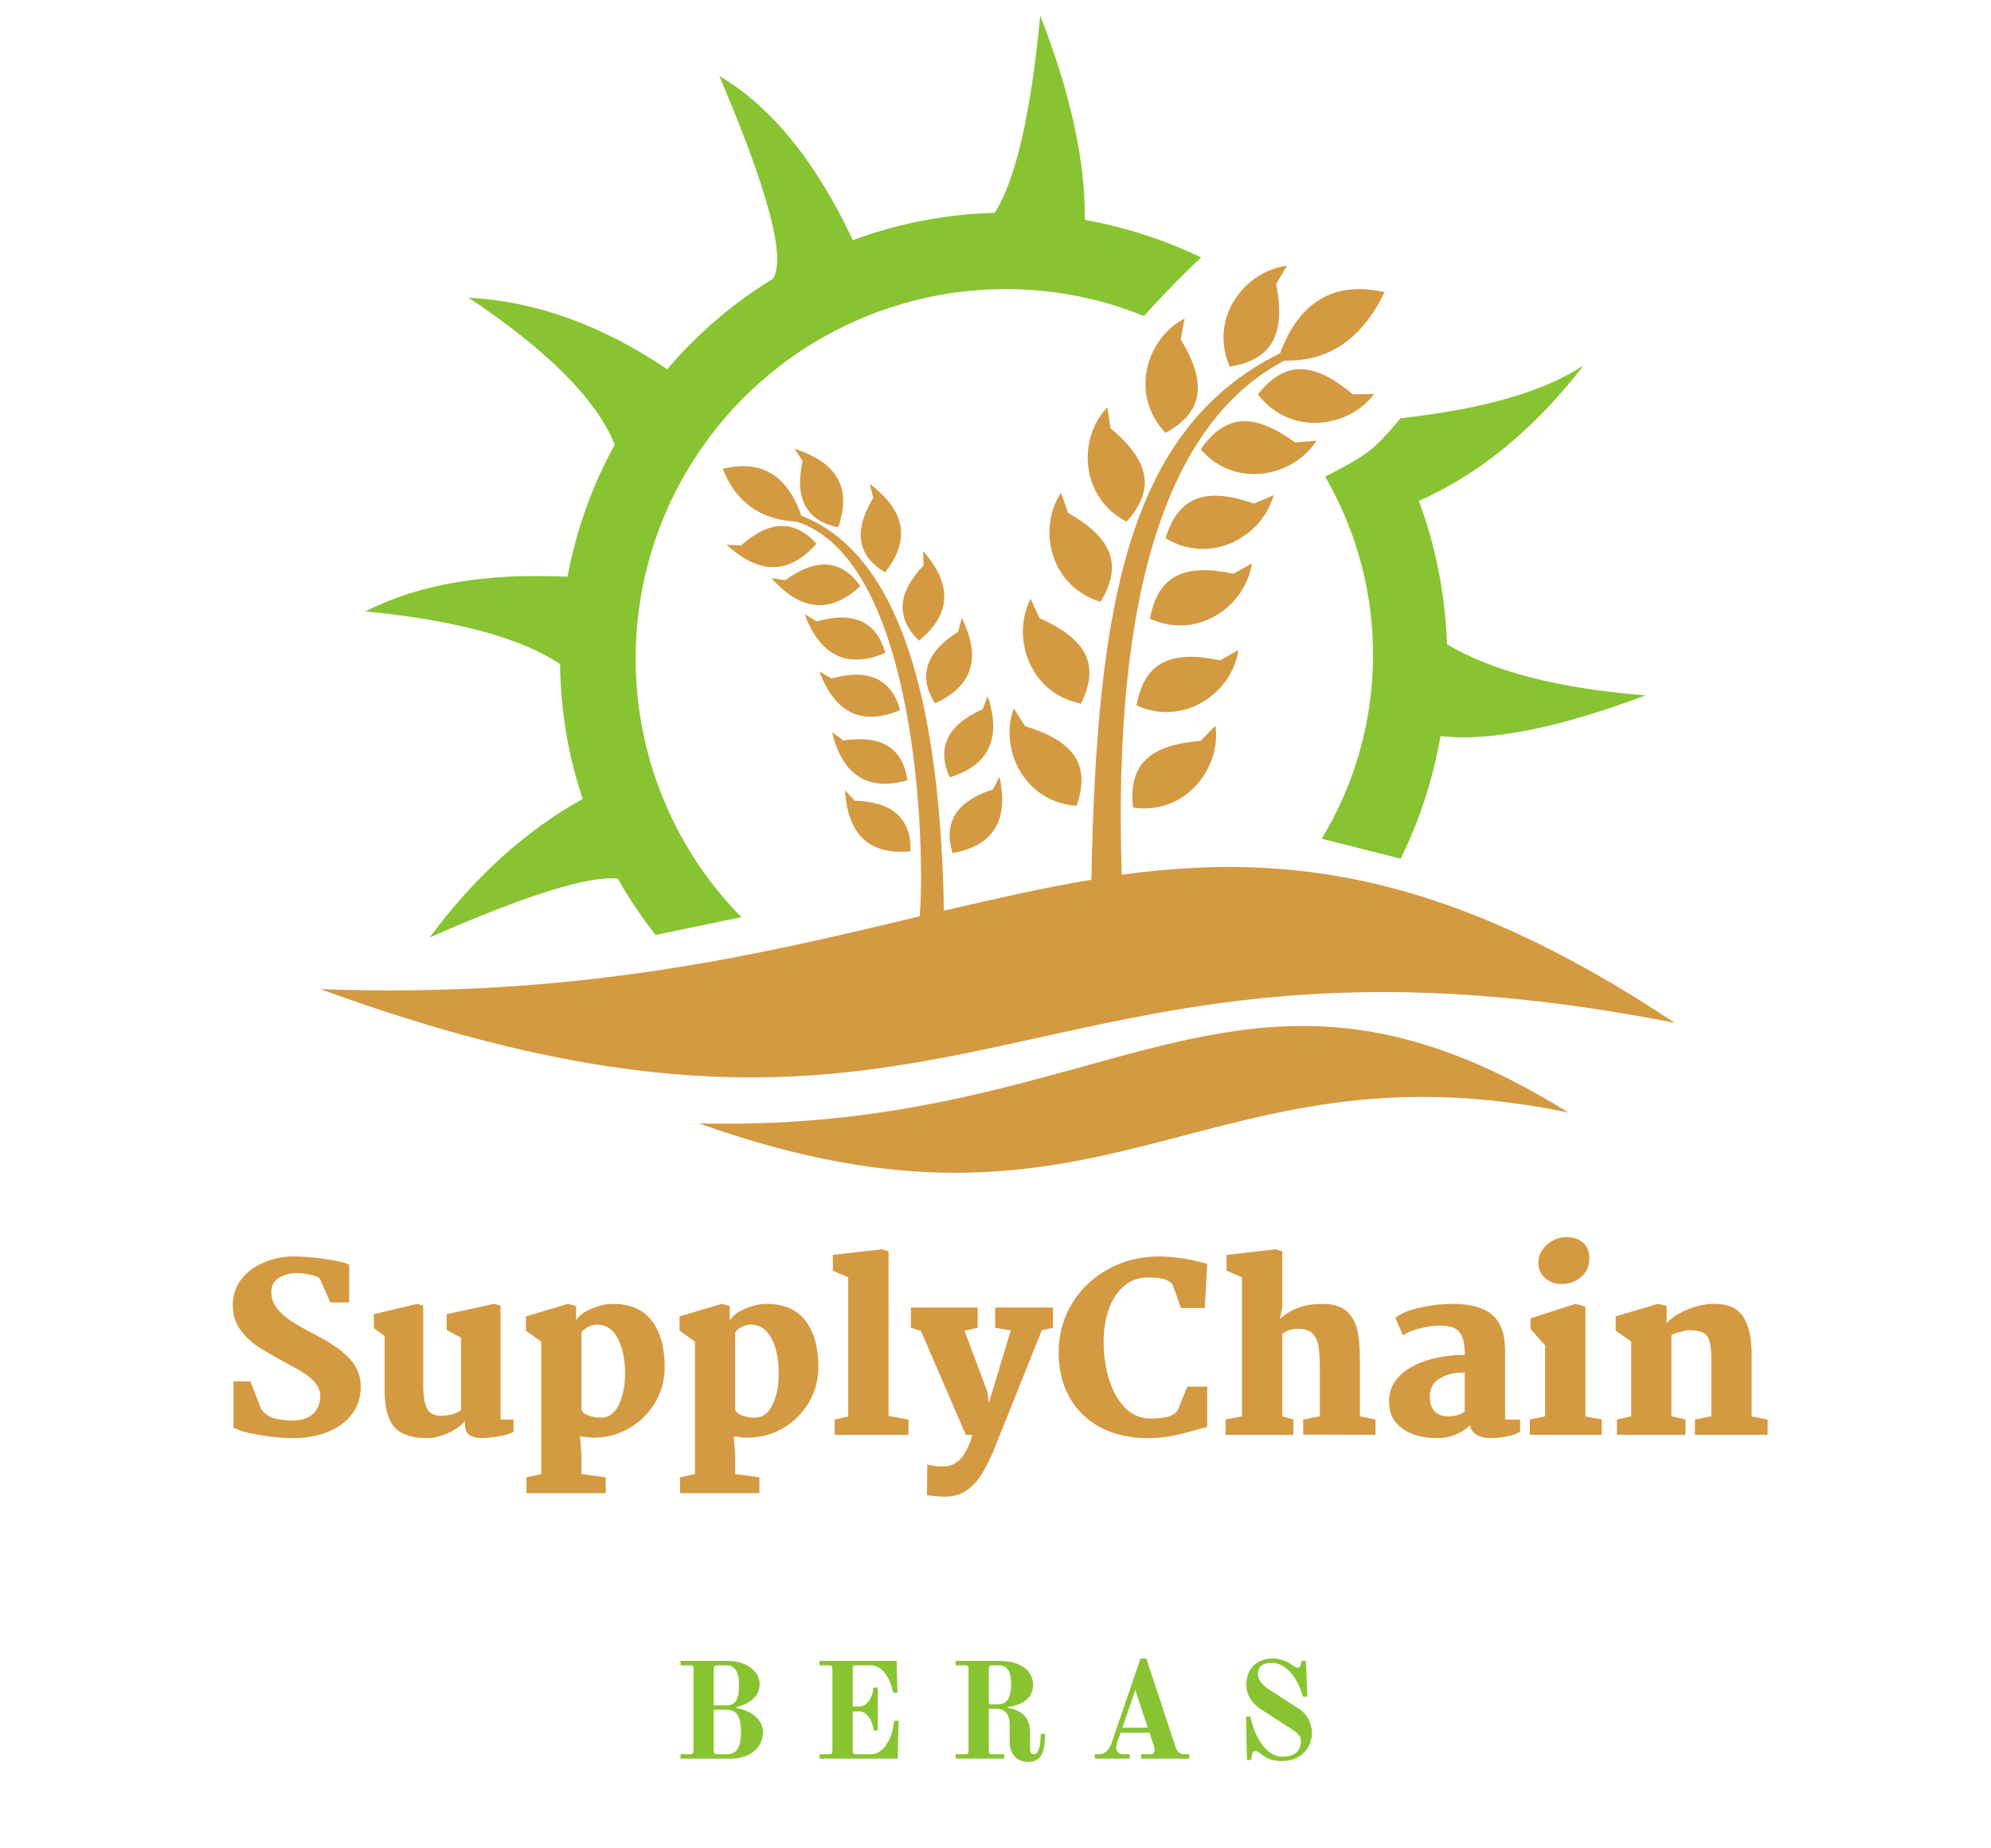 <svg xmlns="http://www.w3.org/2000/svg" xmlns:xlink="http://www.w3.org/1999/xlink" width="294" zoomAndPan="magnify" viewBox="0 0 220.5 204.75" height="273" preserveAspectRatio="xMidYMid meet" version="1.0"><defs><g/><clipPath id="d304b74157"><path d="M 35.426 32 L 185.426 32 L 185.426 120 L 35.426 120 Z M 35.426 32 " clip-rule="nonzero"/></clipPath></defs><path fill="#d49a42" d="M 149.832 43.684 C 145.559 40.086 142.34 39.848 139.312 43.684 C 142.867 48.387 149.449 47.379 152.188 43.637 Z M 149.832 43.684 " fill-opacity="1" fill-rule="evenodd"/><path fill="#d49a42" d="M 143.492 49.059 C 138.977 45.75 135.762 45.75 132.973 49.777 C 136.863 54.242 143.301 52.754 145.797 48.82 L 143.445 49.012 Z M 143.492 49.059 " fill-opacity="1" fill-rule="evenodd"/><path fill="#d49a42" d="M 138.883 55.777 C 133.598 53.953 130.523 54.914 129.082 59.617 C 134.129 62.688 139.844 59.375 141.043 54.863 Z M 138.883 55.777 " fill-opacity="1" fill-rule="evenodd"/><path fill="#d49a42" d="M 136.625 63.551 C 131.148 62.398 128.219 63.742 127.355 68.539 C 132.734 70.988 138.02 67.004 138.641 62.398 Z M 136.625 63.551 " fill-opacity="1" fill-rule="evenodd"/><path fill="#d49a42" d="M 135.137 73.148 C 129.66 71.996 126.73 73.34 125.867 78.137 C 131.246 80.582 136.527 76.602 137.152 71.996 Z M 135.137 73.148 " fill-opacity="1" fill-rule="evenodd"/><path fill="#d49a42" d="M 132.973 82.07 C 127.402 82.504 124.953 84.613 125.48 89.461 C 131.34 90.324 135.281 85 134.609 80.391 Z M 132.973 82.07 " fill-opacity="1" fill-rule="evenodd"/><path fill="#d49a42" d="M 113.523 80.441 C 118.852 82.07 120.824 84.613 119.238 89.27 C 113.328 88.836 110.641 82.84 112.273 78.473 Z M 113.523 80.441 " fill-opacity="1" fill-rule="evenodd"/><path fill="#d49a42" d="M 115.156 68.492 C 120.246 70.746 121.879 73.578 119.719 77.945 C 113.906 76.793 111.984 70.461 114.145 66.332 L 115.105 68.445 Z M 115.156 68.492 " fill-opacity="1" fill-rule="evenodd"/><path fill="#d49a42" d="M 118.23 56.785 C 123.078 59.52 124.426 62.496 121.879 66.668 C 116.211 64.941 114.914 58.465 117.508 54.578 L 118.277 56.785 Z M 118.23 56.785 " fill-opacity="1" fill-rule="evenodd"/><path fill="#d49a42" d="M 122.984 47.426 C 127.258 51.027 128.027 54.145 124.762 57.793 C 119.527 55.059 119.383 48.434 122.648 45.125 Z M 122.984 47.426 " fill-opacity="1" fill-rule="evenodd"/><path fill="#d49a42" d="M 130.766 37.59 C 133.648 42.34 133.359 45.605 129.082 47.957 C 125 43.684 127.02 37.398 131.195 35.289 Z M 130.766 37.59 " fill-opacity="1" fill-rule="evenodd"/><path fill="#d49a42" d="M 141.332 31.449 C 142.387 36.918 140.996 39.848 136.191 40.613 C 133.84 35.191 137.875 30.012 142.531 29.434 Z M 141.332 31.449 " fill-opacity="1" fill-rule="evenodd"/><path fill="#d49a42" d="M 92.82 58.414 C 94.359 54.098 92.727 51.219 88.02 49.73 L 88.883 51.074 C 87.969 55.25 89.312 57.695 92.82 58.414 Z M 92.82 58.414 " fill-opacity="1" fill-rule="evenodd"/><path fill="#d49a42" d="M 98.008 63.406 C 100.844 59.855 100.312 56.594 96.328 53.617 L 96.711 55.152 C 94.5 58.801 94.934 61.535 98.008 63.406 Z M 98.008 63.406 " fill-opacity="1" fill-rule="evenodd"/><path fill="#d49a42" d="M 101.801 70.938 C 105.355 68.059 105.5 64.75 102.234 61.055 L 102.281 62.637 C 99.352 65.711 99.207 68.492 101.801 70.988 Z M 101.801 70.938 " fill-opacity="1" fill-rule="evenodd"/><path fill="#d49a42" d="M 103.578 77.898 C 107.711 76.027 108.719 72.859 106.508 68.445 L 106.125 69.98 C 102.523 72.234 101.66 74.875 103.531 77.898 Z M 103.578 77.898 " fill-opacity="1" fill-rule="evenodd"/><path fill="#d49a42" d="M 105.164 86.102 C 109.535 84.805 110.93 81.785 109.391 77.129 L 108.816 78.57 C 104.926 80.297 103.723 82.793 105.164 86.102 Z M 105.164 86.102 " fill-opacity="1" fill-rule="evenodd"/><path fill="#d49a42" d="M 105.5 94.5 C 110.016 93.684 111.746 90.898 110.688 86.055 L 109.969 87.445 C 105.934 88.742 104.445 91.094 105.5 94.5 Z M 105.5 94.5 " fill-opacity="1" fill-rule="evenodd"/><path fill="#d49a42" d="M 100.844 94.309 C 96.277 94.738 93.879 92.484 93.59 87.543 L 94.645 88.691 C 98.922 88.836 100.938 90.707 100.844 94.309 Z M 100.844 94.309 " fill-opacity="1" fill-rule="evenodd"/><path fill="#d49a42" d="M 100.504 86.438 C 96.137 87.684 93.301 85.91 92.148 81.113 L 93.398 82.023 C 97.625 81.398 99.977 82.84 100.504 86.438 Z M 100.504 86.438 " fill-opacity="1" fill-rule="evenodd"/><path fill="#d49a42" d="M 99.688 78.664 C 95.461 80.441 92.484 79 90.754 74.395 L 92.102 75.16 C 96.184 74.012 98.727 75.211 99.688 78.664 Z M 99.688 78.664 " fill-opacity="1" fill-rule="evenodd"/><path fill="#d49a42" d="M 98.055 72.332 C 93.828 74.105 90.852 72.668 89.121 68.059 L 90.469 68.828 C 94.551 67.676 97.094 68.875 98.055 72.332 Z M 98.055 72.332 " fill-opacity="1" fill-rule="evenodd"/><path fill="#d49a42" d="M 95.316 64.895 C 92.004 68.012 88.691 67.723 85.426 64.031 L 86.961 64.27 C 90.418 61.773 93.156 61.965 95.27 64.895 Z M 95.316 64.895 " fill-opacity="1" fill-rule="evenodd"/><path fill="#d49a42" d="M 90.418 60.238 C 87.395 63.645 84.078 63.695 80.477 60.336 L 82.062 60.43 C 85.23 57.602 88.02 57.551 90.418 60.238 Z M 90.418 60.238 " fill-opacity="1" fill-rule="evenodd"/><path fill="#88c431" d="M 146.758 52.801 C 153.965 65.23 153.82 80.633 146.375 92.914 L 155.117 95.121 C 157.277 90.758 158.719 86.199 159.535 81.543 C 164.914 82.168 172.504 80.68 182.254 77.031 C 172.648 76.266 165.301 74.395 160.254 71.371 C 160.062 65.996 159.055 60.621 157.133 55.488 C 163.859 52.516 169.957 47.523 175.387 40.469 C 171.062 43.348 164.289 45.316 155.117 46.324 C 152.043 49.973 151.465 50.355 146.758 52.801 Z M 146.758 52.801 " fill-opacity="1" fill-rule="evenodd"/><path fill="#88c431" d="M 82.109 101.602 C 68.516 87.781 66.547 66.285 77.309 50.211 C 88.113 34.09 108.719 27.754 126.684 35 C 129.324 32.121 131.438 29.961 133.023 28.523 C 128.844 26.508 124.57 25.164 120.148 24.348 C 120.199 17.727 118.516 10.191 115.203 1.75 C 114.145 12.734 112.465 19.98 110.16 23.582 C 104.781 23.723 99.496 24.73 94.453 26.602 C 90.324 17.824 85.375 11.777 79.66 8.418 C 85.039 21.039 87.059 28.523 85.617 30.875 C 81.293 33.512 77.309 36.871 73.898 40.902 C 66.645 36.008 59.344 33.367 51.898 32.984 C 60.641 38.789 66.066 44.262 68.086 49.25 C 65.539 53.859 63.809 58.801 62.848 63.887 C 53.82 63.453 46.375 64.703 40.469 67.723 C 50.602 68.73 57.805 70.699 62.031 73.578 C 62.082 78.617 62.898 83.656 64.531 88.5 C 58.141 92.051 52.523 97.188 47.574 103.855 C 58.238 99.152 65.203 96.992 68.422 97.328 C 69.621 99.488 71.062 101.602 72.602 103.566 Z M 82.109 101.602 " fill-opacity="1" fill-rule="evenodd"/><g clip-path="url(#d304b74157)"><path fill="#d49a42" d="M 120.773 97.473 C 115.492 98.336 110.16 99.586 104.539 100.879 C 104.059 75.066 98.68 61.008 88.738 57.121 C 87.199 52.609 84.27 50.883 80.043 51.938 C 81.535 55.68 84.27 57.602 88.258 57.793 C 101.754 62.207 102.477 94.5 101.852 101.504 C 84.223 105.727 63.859 110.621 35.473 109.566 C 107.758 135.957 112.801 99.008 185.473 113.309 C 160.398 96.609 142.531 94.402 124.234 96.898 C 123.223 65.805 129.227 46.805 142.246 39.941 C 147.145 40.086 150.844 37.543 153.34 32.359 C 147.77 31.113 143.926 33.367 141.766 39.125 C 125.289 47.332 121.445 65.949 120.871 97.426 Z M 120.773 97.473 " fill-opacity="1" fill-rule="evenodd"/></g><path fill="#d49a42" d="M 173.703 123.242 C 137.059 100.449 123.418 125.59 77.402 124.441 C 122.84 140.66 132.973 114.844 173.703 123.242 Z M 173.703 123.242 " fill-opacity="1" fill-rule="evenodd"/><g fill="#d49a42" fill-opacity="1"><g transform="translate(24.126, 158.949)"><g><path d="M 8.312 0.359 C 7.25 0.359 6.051 0.25 4.719 0.031 C 3.383 -0.176 2.391 -0.453 1.734 -0.797 L 1.734 -5.922 L 3.609 -5.922 L 4.797 -2.859 C 5.18 -2.348 5.648 -2.008 6.203 -1.844 C 6.766 -1.676 7.477 -1.594 8.344 -1.594 C 9.258 -1.594 9.988 -1.832 10.531 -2.312 C 11.07 -2.801 11.344 -3.492 11.344 -4.391 C 11.344 -5.441 10.379 -6.473 8.453 -7.484 C 6.742 -8.398 5.453 -9.133 4.578 -9.688 C 3.711 -10.25 3.008 -10.91 2.469 -11.672 C 1.926 -12.43 1.656 -13.336 1.656 -14.391 C 1.656 -15.453 1.961 -16.391 2.578 -17.203 C 3.203 -18.023 4.035 -18.656 5.078 -19.094 C 6.117 -19.539 7.234 -19.766 8.422 -19.766 C 9.328 -19.766 10.441 -19.676 11.766 -19.5 C 13.098 -19.32 14.023 -19.109 14.547 -18.859 L 14.547 -14.672 L 12.453 -14.672 L 11.281 -17.328 C 11.082 -17.504 10.719 -17.645 10.188 -17.75 C 9.664 -17.863 9.223 -17.922 8.859 -17.922 C 8.016 -17.922 7.312 -17.742 6.75 -17.391 C 6.195 -17.035 5.922 -16.523 5.922 -15.859 C 5.922 -15.18 6.117 -14.582 6.516 -14.062 C 6.91 -13.539 7.445 -13.055 8.125 -12.609 C 8.801 -12.172 9.773 -11.617 11.047 -10.953 C 12.586 -10.16 13.77 -9.32 14.594 -8.438 C 15.414 -7.562 15.828 -6.523 15.828 -5.328 C 15.828 -4.129 15.488 -3.098 14.812 -2.234 C 14.145 -1.379 13.242 -0.734 12.109 -0.297 C 10.973 0.141 9.707 0.359 8.312 0.359 Z M 8.312 0.359 "/></g></g></g><g fill="#d49a42" fill-opacity="1"><g transform="translate(40.733, 158.949)"><g><path d="M 0.672 -11.828 L 0.672 -13.375 L 5.469 -14.516 L 6.141 -14.312 L 6.141 -5.531 C 6.141 -4.352 6.273 -3.488 6.547 -2.938 C 6.816 -2.395 7.328 -2.125 8.078 -2.125 C 8.492 -2.125 8.914 -2.176 9.344 -2.281 C 9.781 -2.395 10.109 -2.555 10.328 -2.766 L 10.328 -10.75 L 8.734 -11.625 L 8.734 -13.375 L 14 -14.516 L 14.703 -14.312 L 14.703 -1.703 L 16.141 -1.703 L 16.141 -0.359 C 15.848 -0.148 15.312 0.02 14.531 0.156 C 13.758 0.289 13.109 0.359 12.578 0.359 C 12.047 0.359 11.609 0.242 11.266 0.016 C 10.93 -0.211 10.766 -0.562 10.766 -1.031 L 10.766 -1.531 C 10.359 -1.031 9.734 -0.586 8.891 -0.203 C 8.047 0.172 7.285 0.359 6.609 0.359 C 4.836 0.359 3.602 -0.062 2.906 -0.906 C 2.207 -1.75 1.859 -3.094 1.859 -4.938 L 1.859 -10.953 Z M 0.672 -11.828 "/></g></g></g><g fill="#d49a42" fill-opacity="1"><g transform="translate(57.521, 158.949)"><g><path d="M 10.359 -14.516 C 12.266 -14.516 13.695 -13.895 14.656 -12.656 C 15.613 -11.414 16.094 -9.703 16.094 -7.516 C 16.094 -6.086 15.738 -4.773 15.031 -3.578 C 14.32 -2.379 13.363 -1.43 12.156 -0.734 C 10.957 -0.035 9.633 0.312 8.188 0.312 C 7.977 0.312 7.691 0.285 7.328 0.234 C 6.973 0.18 6.77 0.156 6.719 0.156 L 6.875 2.219 L 6.875 4.344 L 9.562 4.703 L 9.562 6.453 L 0.781 6.453 L 0.781 4.703 L 2.422 4.344 L 2.422 -10.328 L 0.719 -11.547 L 0.719 -13.125 L 5.391 -14.516 L 6.281 -14.281 L 6.281 -12.656 C 6.531 -13.156 7.082 -13.586 7.938 -13.953 C 8.789 -14.328 9.598 -14.516 10.359 -14.516 Z M 8.547 -12.219 C 8.234 -12.219 7.91 -12.125 7.578 -11.938 C 7.242 -11.75 7.008 -11.551 6.875 -11.344 L 6.875 -2.797 C 6.988 -2.492 7.27 -2.27 7.719 -2.125 C 8.164 -1.977 8.598 -1.906 9.016 -1.906 C 9.891 -1.906 10.555 -2.383 11.016 -3.344 C 11.473 -4.312 11.703 -5.461 11.703 -6.797 C 11.703 -8.359 11.438 -9.648 10.906 -10.672 C 10.383 -11.703 9.598 -12.219 8.547 -12.219 Z M 8.547 -12.219 "/></g></g></g><g fill="#d49a42" fill-opacity="1"><g transform="translate(74.542, 158.949)"><g><path d="M 10.359 -14.516 C 12.266 -14.516 13.695 -13.895 14.656 -12.656 C 15.613 -11.414 16.094 -9.703 16.094 -7.516 C 16.094 -6.086 15.738 -4.773 15.031 -3.578 C 14.32 -2.379 13.363 -1.43 12.156 -0.734 C 10.957 -0.035 9.633 0.312 8.188 0.312 C 7.977 0.312 7.691 0.285 7.328 0.234 C 6.973 0.18 6.77 0.156 6.719 0.156 L 6.875 2.219 L 6.875 4.344 L 9.562 4.703 L 9.562 6.453 L 0.781 6.453 L 0.781 4.703 L 2.422 4.344 L 2.422 -10.328 L 0.719 -11.547 L 0.719 -13.125 L 5.391 -14.516 L 6.281 -14.281 L 6.281 -12.656 C 6.531 -13.156 7.082 -13.586 7.938 -13.953 C 8.789 -14.328 9.598 -14.516 10.359 -14.516 Z M 8.547 -12.219 C 8.234 -12.219 7.91 -12.125 7.578 -11.938 C 7.242 -11.75 7.008 -11.551 6.875 -11.344 L 6.875 -2.797 C 6.988 -2.492 7.27 -2.27 7.719 -2.125 C 8.164 -1.977 8.598 -1.906 9.016 -1.906 C 9.891 -1.906 10.555 -2.383 11.016 -3.344 C 11.473 -4.312 11.703 -5.461 11.703 -6.797 C 11.703 -8.359 11.438 -9.648 10.906 -10.672 C 10.383 -11.703 9.598 -12.219 8.547 -12.219 Z M 8.547 -12.219 "/></g></g></g><g fill="#d49a42" fill-opacity="1"><g transform="translate(91.563, 158.949)"><g><path d="M 2.375 -2.047 L 2.375 -17.453 L 0.672 -18.188 L 0.672 -19.938 L 6.094 -20.562 L 6.844 -20.328 L 6.844 -2.094 L 9.047 -1.703 L 9.047 0 L 0.875 0 L 0.875 -1.703 Z M 2.375 -2.047 "/></g></g></g><g fill="#d49a42" fill-opacity="1"><g transform="translate(100.835, 158.949)"><g><path d="M 1.859 3.281 C 2.223 3.363 2.531 3.422 2.781 3.453 C 3.031 3.492 3.344 3.504 3.719 3.484 C 4.488 3.484 5.133 3.16 5.656 2.516 C 6.188 1.867 6.582 1.031 6.844 0 L 6.125 0 L 1.156 -11.516 L 0.047 -11.859 L 0.047 -14.109 L 7.438 -14.109 L 7.438 -11.859 L 5.984 -11.547 L 8.5 -4.797 L 8.672 -3.516 L 9.062 -4.797 L 11.109 -11.578 L 9.375 -11.859 L 9.375 -14.109 L 15.781 -14.109 L 15.781 -11.859 L 14.547 -11.594 C 14.023 -10.301 13.203 -8.25 12.078 -5.438 C 10.961 -2.625 10.141 -0.578 9.609 0.703 C 9.211 1.766 8.82 2.66 8.438 3.391 C 8.062 4.129 7.66 4.75 7.234 5.25 C 6.766 5.781 6.258 6.176 5.719 6.438 C 5.176 6.707 4.551 6.844 3.844 6.844 C 3.438 6.844 3.023 6.82 2.609 6.781 C 2.191 6.75 1.93 6.703 1.828 6.641 Z M 1.859 3.281 "/></g></g></g><g fill="#d49a42" fill-opacity="1"><g transform="translate(116.383, 158.949)"><g><path d="M 11.953 -19.766 C 13.43 -19.766 15.039 -19.539 16.781 -19.094 C 16.781 -19.094 16.957 -19.047 17.312 -18.953 L 17.047 -14.047 L 14.406 -14.047 L 13.484 -16.641 C 13.359 -16.836 13.109 -17.02 12.734 -17.188 C 12.367 -17.352 11.711 -17.438 10.766 -17.438 C 9.711 -17.438 8.816 -17.113 8.078 -16.469 C 7.336 -15.832 6.781 -14.973 6.406 -13.891 C 6.031 -12.805 5.844 -11.602 5.844 -10.281 C 5.844 -8.832 6.039 -7.457 6.438 -6.156 C 6.844 -4.852 7.438 -3.801 8.219 -3 C 9.008 -2.207 9.953 -1.812 11.047 -1.812 C 11.828 -1.812 12.484 -1.883 13.016 -2.031 C 13.547 -2.176 13.898 -2.438 14.078 -2.812 L 15.109 -5.344 L 17.312 -5.344 L 17.312 -0.859 C 17.188 -0.859 16.785 -0.758 16.109 -0.562 C 15.203 -0.289 14.336 -0.07 13.516 0.094 C 12.703 0.27 11.781 0.359 10.75 0.359 C 8.781 0.359 7.047 -0.023 5.547 -0.797 C 4.055 -1.578 2.898 -2.688 2.078 -4.125 C 1.266 -5.562 0.859 -7.234 0.859 -9.141 C 0.859 -11.117 1.348 -12.914 2.328 -14.531 C 3.305 -16.156 4.645 -17.43 6.344 -18.359 C 8.039 -19.297 9.91 -19.766 11.953 -19.766 Z M 11.953 -19.766 "/></g></g></g><g fill="#d49a42" fill-opacity="1"><g transform="translate(134.98, 158.949)"><g><path d="M 2.562 -2.062 L 2.562 -17.453 L 0.859 -18.188 L 0.859 -19.938 L 6.297 -20.562 L 7.031 -20.328 L 7.031 -14.125 L 6.766 -12.844 C 8.004 -13.957 9.562 -14.516 11.438 -14.516 C 12.625 -14.516 13.523 -14.25 14.141 -13.719 C 14.754 -13.195 15.16 -12.469 15.359 -11.531 C 15.555 -10.594 15.645 -9.383 15.625 -7.906 L 15.625 -2.062 L 17.359 -1.703 L 17.359 0 L 9.344 -0.031 L 9.344 -1.703 L 11.188 -2.062 L 11.188 -7.281 C 11.188 -8.352 11.141 -9.188 11.047 -9.781 C 10.953 -10.383 10.734 -10.863 10.391 -11.219 C 10.055 -11.57 9.535 -11.75 8.828 -11.75 C 8.109 -11.75 7.508 -11.562 7.031 -11.188 L 7.031 -2.047 L 8.266 -1.703 L 8.266 0 L 0.75 0 L 0.75 -1.703 Z M 2.562 -2.062 "/></g></g></g><g fill="#d49a42" fill-opacity="1"><g transform="translate(152.956, 158.949)"><g><path d="M 7.953 -14.516 C 9.922 -14.516 11.375 -14.102 12.312 -13.281 C 13.258 -12.469 13.734 -11.148 13.734 -9.328 L 13.734 -1.703 L 15.391 -1.703 L 15.391 -0.359 C 15.047 -0.117 14.566 0.055 13.953 0.172 C 13.348 0.297 12.742 0.359 12.141 0.359 C 11.504 0.359 10.977 0.234 10.562 -0.016 C 10.145 -0.266 9.91 -0.617 9.859 -1.078 C 8.848 -0.117 7.629 0.359 6.203 0.359 C 4.617 0.359 3.332 0.004 2.344 -0.703 C 1.363 -1.422 0.875 -2.414 0.875 -3.688 C 0.875 -4.82 1.27 -5.773 2.062 -6.547 C 2.852 -7.328 3.891 -7.906 5.172 -8.281 C 6.461 -8.664 7.828 -8.859 9.266 -8.859 L 9.266 -9.016 C 9.254 -10.148 9.051 -10.945 8.656 -11.406 C 8.27 -11.875 7.582 -12.109 6.594 -12.109 C 5.863 -12.109 5.098 -12.004 4.297 -11.797 C 3.492 -11.598 2.867 -11.344 2.422 -11.031 L 1.578 -12.969 C 2.191 -13.469 3.113 -13.848 4.344 -14.109 C 5.582 -14.379 6.785 -14.516 7.953 -14.516 Z M 9.266 -6.922 C 8.148 -6.922 7.223 -6.695 6.484 -6.25 C 5.754 -5.801 5.391 -5.129 5.391 -4.234 C 5.391 -3.523 5.566 -2.984 5.922 -2.609 C 6.273 -2.242 6.797 -2.062 7.484 -2.062 C 8.242 -2.062 8.836 -2.242 9.266 -2.609 Z M 9.266 -6.922 "/></g></g></g><g fill="#d49a42" fill-opacity="1"><g transform="translate(168.427, 158.949)"><g><path d="M 5.016 -21.906 C 5.836 -21.906 6.473 -21.691 6.922 -21.266 C 7.367 -20.848 7.594 -20.27 7.594 -19.531 C 7.594 -18.695 7.285 -18.016 6.672 -17.484 C 6.066 -16.961 5.348 -16.703 4.516 -16.703 C 3.797 -16.703 3.188 -16.926 2.688 -17.375 C 2.188 -17.82 1.938 -18.395 1.938 -19.094 C 1.938 -19.602 2.086 -20.07 2.391 -20.5 C 2.691 -20.938 3.078 -21.281 3.547 -21.531 C 4.023 -21.781 4.516 -21.906 5.016 -21.906 Z M 7.156 -14.203 L 7.156 -2.047 L 8.969 -1.703 L 8.969 0 L 1 0 L 1 -1.703 L 2.688 -2.062 L 2.688 -9.922 L 1.078 -11.719 L 1.078 -12.906 L 6.062 -14.516 Z M 7.156 -14.203 "/></g></g></g><g fill="#d49a42" fill-opacity="1"><g transform="translate(177.854, 158.949)"><g><path d="M 2.797 -2.047 L 2.797 -10.328 L 1.078 -11.547 L 1.078 -13.125 L 5.766 -14.516 L 6.719 -14.281 L 6.719 -12.391 C 7.375 -13.047 8.188 -13.562 9.156 -13.938 C 10.125 -14.32 11.066 -14.516 11.984 -14.516 C 13.516 -14.516 14.586 -14.039 15.203 -13.094 C 15.828 -12.145 16.141 -10.723 16.141 -8.828 L 16.141 -2.047 L 17.906 -1.703 L 17.906 0 L 9.859 0 L 9.859 -1.703 L 11.672 -2.062 L 11.672 -8.266 C 11.672 -9.191 11.609 -9.883 11.484 -10.344 C 11.367 -10.801 11.133 -11.125 10.781 -11.312 C 10.426 -11.5 9.891 -11.594 9.172 -11.594 C 8.941 -11.594 8.602 -11.523 8.156 -11.391 C 7.707 -11.266 7.406 -11.145 7.25 -11.031 L 7.25 -2.062 L 8.812 -1.703 L 8.812 0 L 1.219 0 L 1.219 -1.703 Z M 2.797 -2.047 "/></g></g></g><g fill="#88c431" fill-opacity="1"><g transform="translate(74.432, 194.813)"><g><path d="M 4.621 -0.852 L 4.621 -5.41 L 6.02 -5.41 C 7.023 -5.41 7.629 -4.895 7.629 -2.949 C 7.629 -1.004 7.023 -0.488 6.02 -0.488 L 4.984 -0.488 C 4.711 -0.488 4.621 -0.578 4.621 -0.852 Z M 0.941 0 L 6.492 0 C 8.406 0 10.062 -1.035 10.062 -2.949 C 10.062 -4.531 8.422 -5.41 7.129 -5.609 L 7.129 -5.699 C 8.344 -6.02 9.699 -6.766 9.699 -8.238 C 9.699 -9.758 8.102 -10.82 6.293 -10.82 L 0.941 -10.82 L 0.941 -10.336 L 2.008 -10.336 C 2.281 -10.336 2.371 -10.246 2.371 -9.973 L 2.371 -0.852 C 2.371 -0.578 2.281 -0.488 2.008 -0.488 L 0.941 -0.488 Z M 4.621 -5.898 L 4.621 -9.973 C 4.621 -10.246 4.711 -10.336 4.984 -10.336 L 6.109 -10.336 C 6.914 -10.336 7.418 -9.574 7.418 -8.238 C 7.418 -6.84 7.188 -5.898 6.02 -5.898 Z M 4.621 -5.898 "/></g></g></g><g fill="#88c431" fill-opacity="1"><g transform="translate(89.815, 194.813)"><g><path d="M 0.941 0 L 9.605 0 L 9.699 -4.195 L 9.211 -4.195 C 9.211 -4.195 9.09 -3.207 8.891 -2.645 C 8.602 -1.824 7.887 -0.488 6.641 -0.488 L 4.984 -0.488 C 4.711 -0.488 4.621 -0.578 4.621 -0.852 L 4.621 -5.23 L 5.395 -5.23 C 6.246 -5.23 6.914 -4.012 6.914 -3.117 L 7.402 -3.117 L 7.402 -7.875 L 6.914 -7.875 C 6.914 -6.992 6.246 -5.777 5.395 -5.777 L 4.621 -5.777 L 4.621 -9.973 C 4.621 -10.246 4.711 -10.336 4.984 -10.336 L 6.656 -10.336 C 7.449 -10.336 8.055 -9.773 8.48 -9.027 C 8.938 -8.27 9.09 -7.297 9.09 -7.297 L 9.574 -7.297 L 9.484 -10.82 L 0.941 -10.82 L 0.941 -10.336 L 2.008 -10.336 C 2.281 -10.336 2.371 -10.246 2.371 -9.973 L 2.371 -0.852 C 2.371 -0.578 2.281 -0.488 2.008 -0.488 L 0.941 -0.488 Z M 0.941 0 "/></g></g></g><g fill="#88c431" fill-opacity="1"><g transform="translate(104.894, 194.813)"><g><path d="M 4.621 -6.02 L 4.621 -9.973 C 4.621 -10.246 4.711 -10.336 4.984 -10.336 L 5.641 -10.336 C 6.777 -10.336 7.082 -9.547 7.082 -8.27 C 7.082 -6.992 6.777 -6.02 5.641 -6.02 Z M 0.941 0 L 6.324 0 L 6.324 -0.488 L 4.984 -0.488 C 4.711 -0.488 4.621 -0.578 4.621 -0.852 L 4.621 -5.531 L 5.473 -5.531 C 6.535 -5.531 6.93 -4.68 6.93 -3.801 L 6.93 -1.914 C 6.93 -0.363 7.797 0.363 9.043 0.363 C 10.504 0.363 10.852 -0.973 10.852 -2.734 L 10.367 -2.734 C 10.367 -1.656 10.184 -0.488 9.605 -0.488 C 9.332 -0.488 9.18 -0.668 9.18 -1.125 L 9.18 -2.812 C 9.18 -4.711 8.148 -5.367 6.719 -5.625 L 6.719 -5.73 C 8.301 -5.914 9.516 -6.688 9.516 -8.148 C 9.516 -9.82 8.027 -10.82 5.867 -10.82 L 0.941 -10.82 L 0.941 -10.336 L 2.008 -10.336 C 2.281 -10.336 2.371 -10.246 2.371 -9.973 L 2.371 -0.852 C 2.371 -0.578 2.281 -0.488 2.008 -0.488 L 0.941 -0.488 Z M 0.941 0 "/></g></g></g><g fill="#88c431" fill-opacity="1"><g transform="translate(120.581, 194.813)"><g><path d="M 3.723 -3.434 L 5.152 -7.613 L 6.535 -3.434 Z M 0.668 0 L 4.543 0 L 4.543 -0.488 L 3.832 -0.488 C 3.328 -0.488 3.039 -0.836 3.039 -1.172 C 3.039 -1.367 3.102 -1.672 3.207 -1.945 L 3.527 -2.871 L 6.719 -2.871 L 7.203 -1.414 C 7.25 -1.277 7.297 -1.062 7.297 -0.973 C 7.297 -0.715 7.129 -0.488 6.887 -0.488 L 5.793 -0.488 L 5.793 0 L 11.125 0 L 11.125 -0.488 L 10.52 -0.488 C 10.121 -0.488 9.805 -0.73 9.621 -1.262 L 6.367 -11.098 L 5.73 -11.098 L 2.523 -1.719 C 2.309 -1.109 1.84 -0.488 1.188 -0.488 L 0.668 -0.488 Z M 0.668 0 "/></g></g></g><g fill="#88c431" fill-opacity="1"><g transform="translate(136.632, 194.813)"><g><path d="M 1.367 -4.652 L 1.461 0.152 L 1.93 0.152 L 2.008 -0.336 C 2.051 -0.668 2.188 -0.852 2.402 -0.852 C 2.598 -0.852 2.797 -0.699 3.191 -0.395 C 3.602 -0.062 4.301 0.273 5.273 0.273 C 7.602 0.273 8.664 -1.352 8.664 -2.859 C 8.664 -3.875 8.133 -4.926 7.297 -5.473 L 4.027 -7.586 C 3.328 -8.039 2.676 -8.633 2.676 -9.332 C 2.676 -10.184 3.176 -10.609 4.258 -10.609 C 5.746 -10.609 7.098 -8.969 7.66 -6.871 L 8.148 -6.871 L 7.996 -10.82 L 7.508 -10.82 L 7.418 -10.41 C 7.387 -10.215 7.281 -10.062 7.082 -10.062 C 6.93 -10.062 6.734 -10.184 6.535 -10.336 C 6.23 -10.547 5.379 -11.098 4.379 -11.098 C 2.859 -11.098 1.398 -10.273 1.398 -8.176 C 1.398 -6.777 2.34 -5.898 3.102 -5.41 L 6.352 -3.312 C 6.961 -2.918 7.449 -2.508 7.449 -1.945 C 7.449 -1.309 7.188 -0.211 5.367 -0.211 C 3.633 -0.211 2.281 -2.418 1.855 -4.652 Z M 1.367 -4.652 "/></g></g></g></svg>